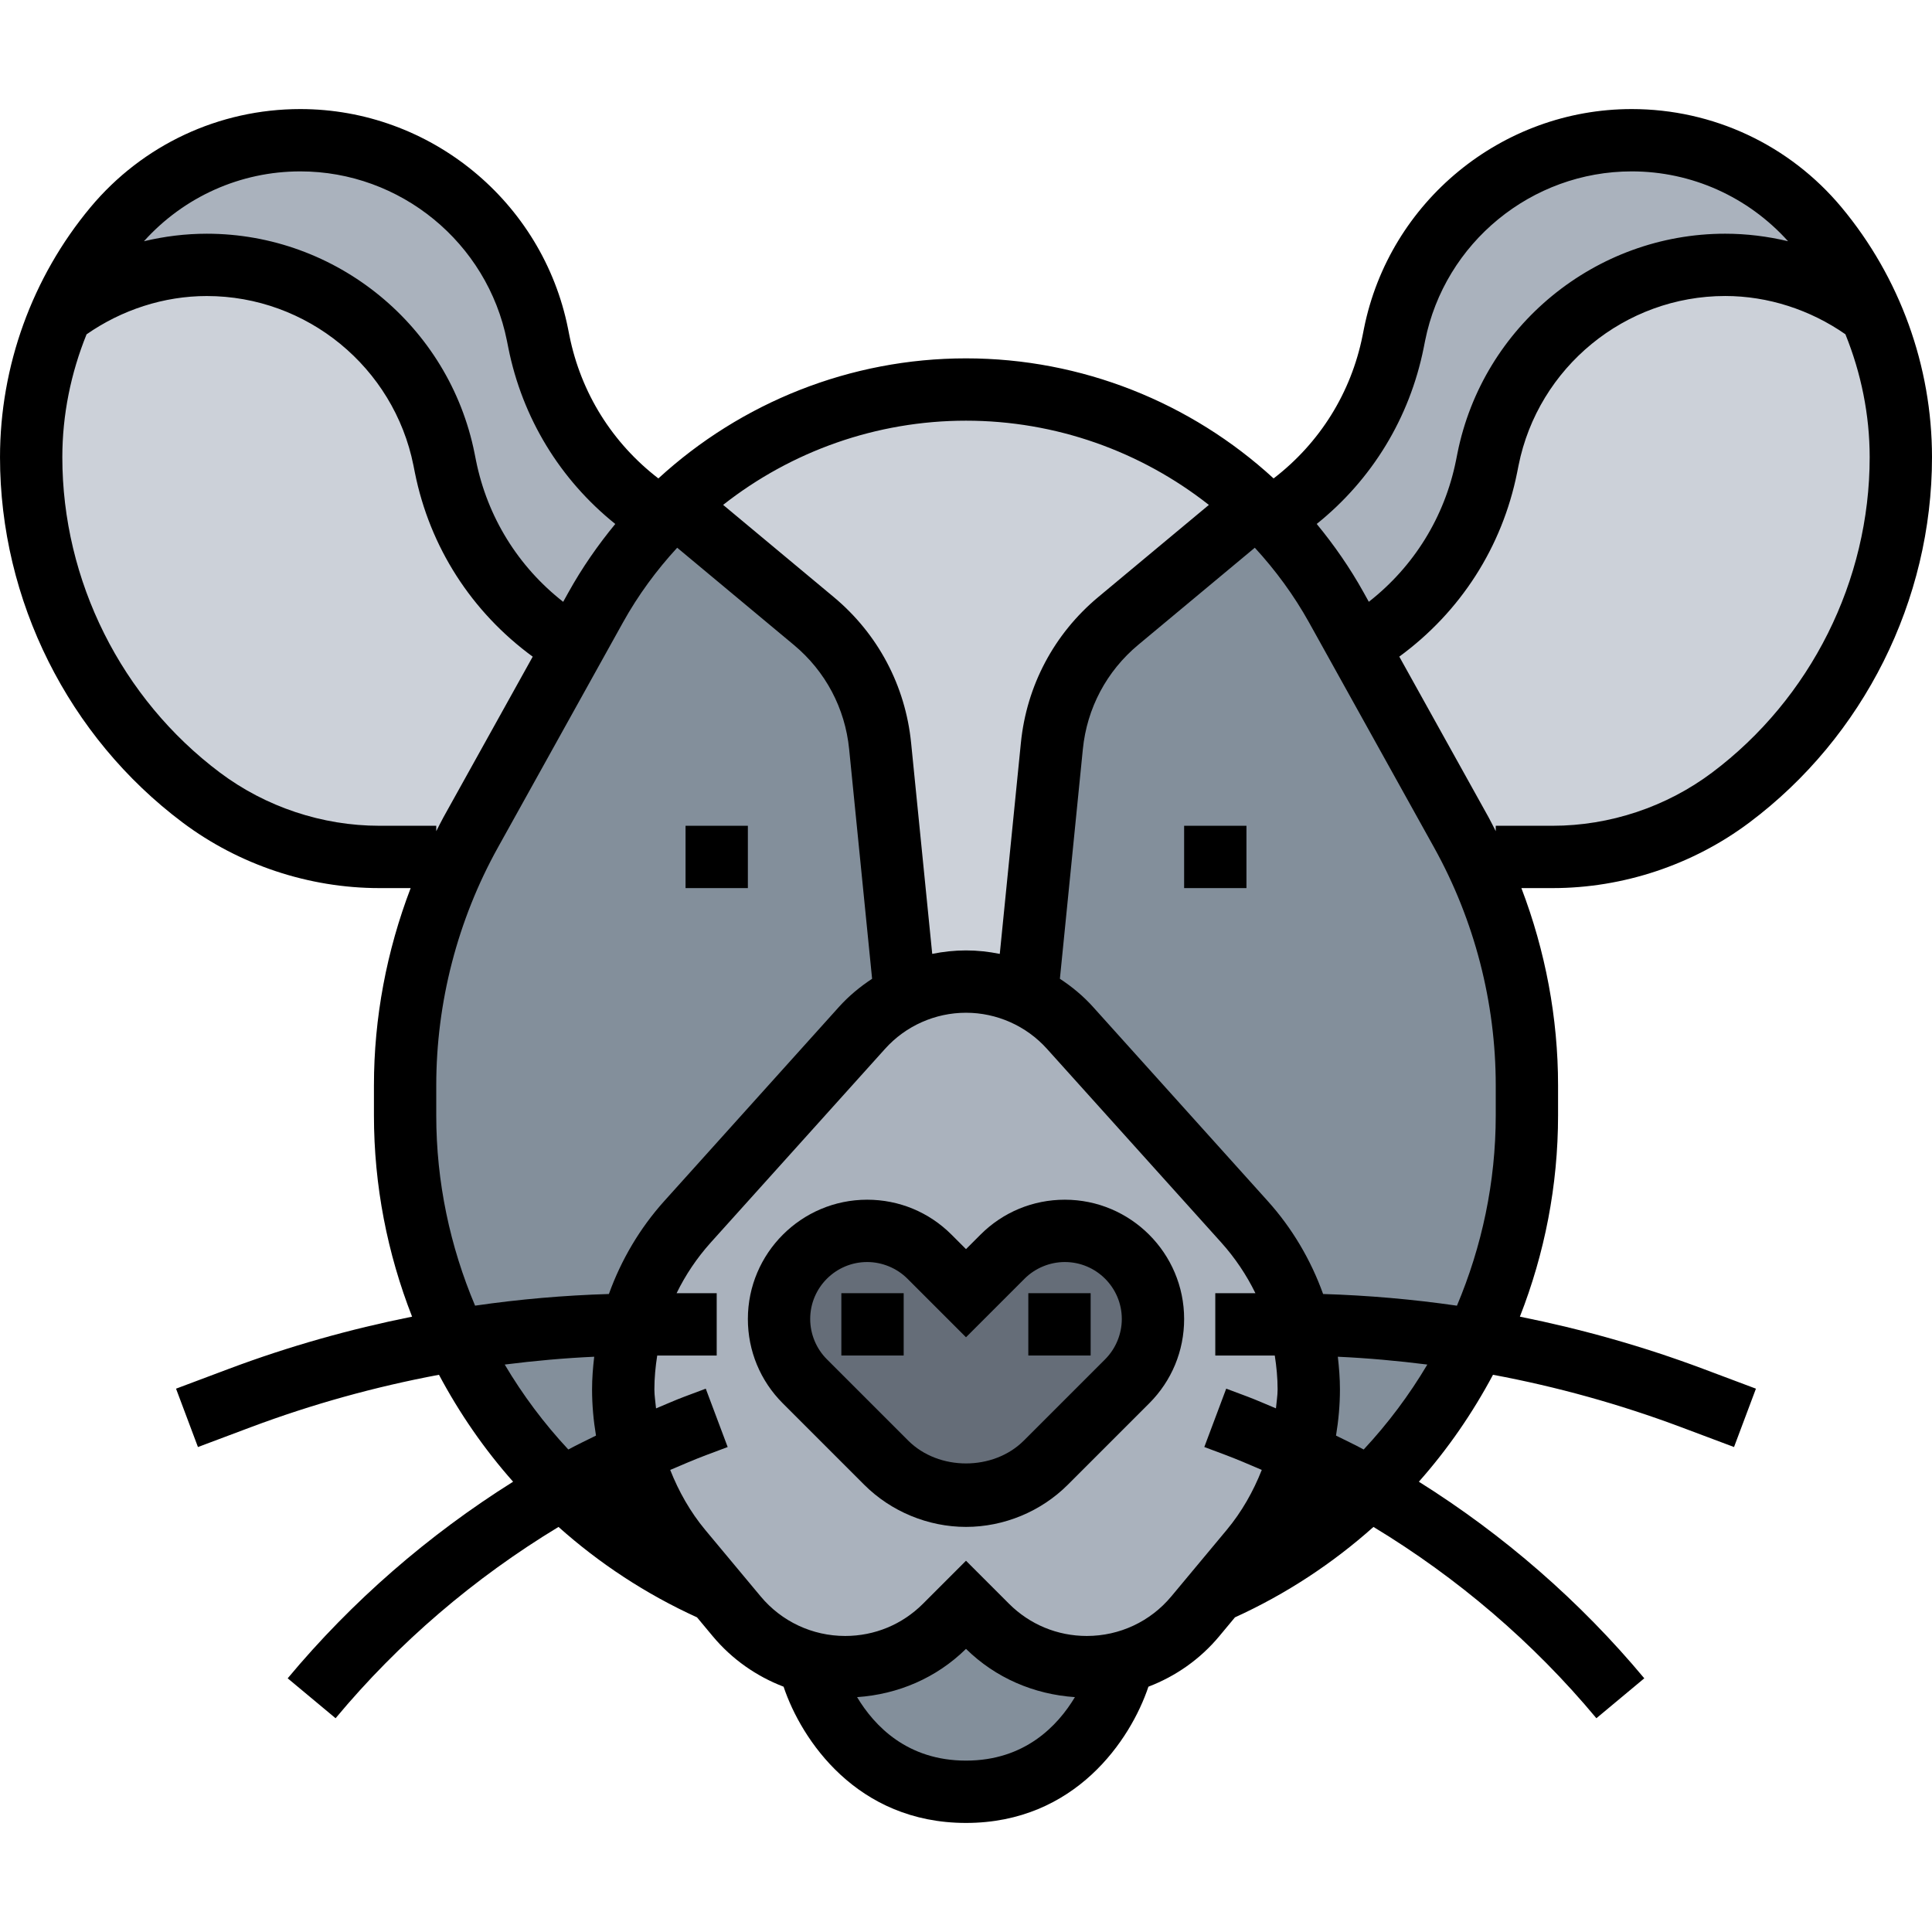 <svg height="496pt" viewBox="0 -27 496 495" width="496pt" xmlns="http://www.w3.org/2000/svg"><path d="m379.121 193.781c-1.281-2.562-2.562-5.121-3.922-7.602l-26.559-47.84-5.52-9.918c-4.641-8.242-10.242-15.844-16.723-22.48-1.277-1.363-2.637-2.723-4-3.922-19.84-18.719-46.32-29.52-74.398-29.52-19.762 0-38.719 5.359-55.199 15.039-6.879 4.082-13.359 8.883-19.199 14.48-1.363 1.199-2.723 2.559-4 3.922-6.48 6.637-12.082 14.238-16.723 22.48l-5.52 9.918-26.559 47.84c-1.359 2.48-2.641 5.039-3.922 7.602-8.48 17.918-12.879 37.438-12.879 57.359v7.758c0 20.48 4.641 40.082 13.121 57.762 6.801 14.16 16.078 26.961 27.277 37.918 11.281 11.043 24.641 20.16 39.523 26.723l-9.043-10.879c-6.078-7.363-10.398-15.844-12.801-24.961-1.359-5.281-2.078-10.723-2.078-16.242 0-5.68.719-11.277 2.238-16.641 2.562-9.758 7.441-18.797 14.32-26.398l44.723-49.758c3.359-3.762 7.52-6.801 12.078-8.801 4.562-2 9.52-3.121 14.641-3.121 10.16 0 19.922 4.32 26.719 11.922l44.723 49.758c6.879 7.602 11.758 16.641 14.32 26.398 1.52 5.363 2.238 10.961 2.238 16.641 0 5.52-.719 10.961-2.078 16.242-2.402 9.117-6.723 17.598-12.801 24.961l-9.043 10.879c14.883-6.562 28.242-15.68 39.523-26.723 11.199-10.957 20.477-23.758 27.277-37.918 8.48-17.68 13.121-37.281 13.121-57.762v-7.758c0-19.922-4.398-39.441-12.879-57.359zm0 0" fill="#838f9b"/><path d="m482.48 58.5c3.598 10 5.52 20.559 5.52 31.359 0 17.199-4 33.922-11.52 48.879-7.52 14.961-18.402 28.242-32.16 38.562-13.199 9.84-29.199 15.199-45.68 15.199h-14.641l-4.879 1.281c-1.281-2.562-2.562-5.121-3.922-7.602l-26.559-47.84 3.359-1.84c15.359-10.238 26-26.16 29.68-44.32l.32-1.758c5.84-29.043 31.281-49.922 60.879-49.922 13.68 0 26.641 4.48 37.359 12.398.801 1.84 1.523 3.68 2.242 5.602zm0 0" fill="#ccd1d9"/><path d="m466.641 30.82c5.598 6.719 10.16 14.16 13.598 22.078-10.719-7.918-23.68-12.398-37.359-12.398-29.598 0-55.039 20.879-60.879 49.922l-.32 1.758c-3.68 18.16-14.32 34.082-29.68 44.32l-3.359 1.84-5.52-9.918c-4.641-8.242-10.242-15.844-16.723-22.48l1.602-1.441c15.359-10.238 26-26.16 29.68-44.32l.32-1.758c5.84-29.043 31.281-49.922 60.879-49.922 9.281 0 18.242 2.078 26.402 5.84 8.16 3.84 15.438 9.359 21.359 16.48zm0 0" fill="#aab2bd"/><path d="m147.359 138.34-26.559 47.84c-1.359 2.48-2.641 5.039-3.922 7.602l-4.879-1.281h-14.641c-16.48 0-32.48-5.359-45.68-15.199-13.758-10.32-24.641-23.602-32.16-38.562-7.52-14.957-11.52-31.68-11.52-48.879 0-10.801 1.922-21.359 5.52-31.359.719-1.922 1.441-3.762 2.242-5.602 10.719-7.918 23.68-12.398 37.359-12.398 29.598 0 55.039 20.879 60.879 49.922l.32 1.758c3.68 18.16 14.32 34.082 29.68 44.32zm0 0" fill="#ccd1d9"/><path d="m168 104.5 1.602 1.441c-6.48 6.637-12.082 14.238-16.723 22.48l-5.52 9.918-3.359-1.84c-15.359-10.238-26-26.16-29.68-44.32l-.32-1.758c-5.84-29.043-31.281-49.922-60.879-49.922-13.68 0-26.641 4.48-37.359 12.398 3.438-7.918 8-15.359 13.598-22.078 5.922-7.121 13.199-12.641 21.359-16.48 8.16-3.762 17.121-5.84 26.402-5.84 29.598 0 55.039 20.879 60.879 49.922l.32 1.758c3.68 18.16 14.32 34.082 29.68 44.32zm0 0" fill="#aab2bd"/><path d="m322.398 102.02-2.398 2.48-32.961 27.441c-9.598 8.078-15.758 19.598-16.961 32.078l-6.078 60.48h-16c-5.121 0-10.078 1.121-14.641 3.121l-1.359-3.121-6.078-60.48c-1.203-12.48-7.363-24-16.961-32.078l-32.961-27.441-2.398-2.48c5.84-5.598 12.32-10.398 19.199-14.48 16.48-9.68 35.438-15.039 55.199-15.039 28.078 0 54.559 10.801 74.398 29.52zm0 0" fill="#ccd1d9"/><path d="m333.762 312.578c-2.562-9.758-7.441-18.797-14.32-26.398l-44.723-49.758c-6.797-7.602-16.559-11.922-26.719-11.922-5.121 0-10.078 1.121-14.641 3.121-4.559 2-8.719 5.039-12.078 8.801l-44.723 49.758c-6.879 7.602-11.758 16.641-14.32 26.398-1.52 5.363-2.238 10.961-2.238 16.641 0 5.52.719 10.961 2.078 16.242 2.402 9.117 6.723 17.598 12.801 24.961l9.043 10.879h.078l5.121 6.16c4.957 6 11.758 10.16 19.199 11.918 2.801.723 5.68 1.121 8.641 1.121 9.598 0 18.879-3.84 25.68-10.641l5.359-5.359 5.359 5.359c6.801 6.801 16.082 10.641 25.68 10.641 2.961 0 5.84-.398 8.641-1.121 7.441-1.758 14.242-5.918 19.199-11.918l5.121-6.16h.078l9.043-10.879c6.078-7.363 10.398-15.844 12.801-24.961 1.359-5.281 2.078-10.723 2.078-16.242 0-5.68-.719-11.277-2.238-16.641zm0 0" fill="#aab2bd"/><path d="m296 311.141v.801c-.238 5.68-2.559 11.117-6.641 15.199l-20.879 20.879c-5.441 5.441-12.801 8.48-20.48 8.48s-15.039-3.039-20.48-8.48l-20.879-20.879c-4.082-4.082-6.402-9.52-6.641-15.199 0-.242 0-.562 0-.801 0-6.242 2.559-11.922 6.641-16 4.078-4.082 9.758-6.641 16-6.641 6 0 11.758 2.398 16 6.641l9.359 9.359 9.359-9.359c4.242-4.242 10-6.641 16-6.641 6.242 0 11.922 2.559 16 6.641 4.082 4.078 6.641 9.758 6.641 16zm0 0" fill="#656d78"/><path d="m287.68 399.379.32 1.121s-8 32-40 32-40-32-40-32l.32-1.121c2.801.723 5.68 1.121 8.641 1.121 9.598 0 18.879-3.84 25.68-10.641l5.359-5.359 5.359 5.359c6.801 6.801 16.082 10.641 25.68 10.641 2.961 0 5.84-.398 8.641-1.121zm0 0" fill="#838f9b"/><path d="m273.375 280.5c-8.176 0-15.871 3.184-21.656 8.969l-3.719 3.719-3.719-3.719c-5.785-5.785-13.473-8.969-21.656-8.969-16.883 0-30.625 13.742-30.625 30.625 0 8.176 3.184 15.871 8.969 21.656l20.887 20.887c6.879 6.879 16.41 10.832 26.145 10.832s19.258-3.945 26.145-10.832l20.887-20.887c5.785-5.785 8.969-13.473 8.969-21.656 0-16.883-13.742-30.625-30.625-30.625zm10.344 40.969-20.887 20.887c-7.816 7.801-21.84 7.801-29.656 0l-20.887-20.887c-2.73-2.723-4.289-6.488-4.289-10.344 0-8.066 6.559-14.625 14.625-14.625 3.848 0 7.621 1.559 10.344 4.281l15.031 15.031 15.031-15.031c2.723-2.723 6.488-4.281 10.344-4.281 8.066 0 14.625 6.559 14.625 14.625 0 3.855-1.559 7.621-4.281 10.344zm0 0"/><path d="m176 184.5h16v16h-16zm0 0"/><path d="m449.113 183.668c29.359-22.016 46.887-57.07 46.887-93.777 0-23.398-8.246-46.184-23.23-64.168-13.363-16.031-32.992-25.223-53.859-25.223-33.301 0-62.207 23.703-68.742 56.352l-.359 1.801c-2.953 14.75-11.031 27.602-22.84 36.672-21.227-19.496-49.281-30.824-78.969-30.824s-57.742 11.328-78.977 30.824c-11.809-9.082-19.879-21.922-22.84-36.672l-.359-1.801c-6.527-32.648-35.434-56.352-68.734-56.352-20.867 0-40.496 9.191-53.867 25.223-14.977 17.977-23.223 40.77-23.223 64.168 0 36.707 17.527 71.762 46.887 93.777 14.473 10.855 32.41 16.832 50.504 16.832h8.035c-6.168 16.129-9.426 33.32-9.426 50.641v7.719c0 18.023 3.457 35.488 9.793 51.664-15.938 3.199-31.633 7.617-46.984 13.375l-13.617 5.113 5.625 14.984 13.617-5.113c15.75-5.902 31.879-10.367 48.262-13.438 5.25 9.855 11.609 19.086 19.031 27.453-21.742 13.648-41.344 30.648-57.871 50.473l12.297 10.25c16.238-19.488 35.648-36.051 57.23-49.113 10.465 9.344 22.387 17.215 35.562 23.215l4.039 4.848c4.918 5.898 11.207 10.281 18.184 12.953 4.559 13.617 18.801 34.977 46.832 34.977s42.273-21.359 46.832-34.977c6.984-2.672 13.273-7.047 18.184-12.953l4.031-4.848c13.176-6 25.098-13.879 35.562-23.215 21.582 13.062 41 29.625 57.23 49.113l12.297-10.25c-16.527-19.824-36.129-36.832-57.871-50.473 7.422-8.367 13.773-17.598 19.031-27.453 16.383 3.062 32.512 7.535 48.262 13.438l13.617 5.113 5.625-14.984-13.617-5.113c-15.352-5.758-31.055-10.168-46.984-13.375 6.344-16.176 9.801-33.641 9.801-51.664v-7.719c0-17.32-3.258-34.52-9.414-50.641h8.031c18.086 0 36.023-5.977 50.496-16.832zm-83.609-121.879.359-1.801c5.031-25.199 27.344-43.488 53.047-43.488 15.402 0 29.875 6.543 40.137 17.93-5.277-1.258-10.695-1.93-16.137-1.93-33.301 0-62.207 23.703-68.742 56.352l-.359 1.801c-2.922 14.566-10.824 27.289-22.395 36.344l-1.352-2.434c-3.488-6.277-7.551-12.117-12.023-17.551 14.176-11.375 23.848-27.184 27.465-45.223zm-55.152 40.336-28.398 23.656c-11.344 9.461-18.402 22.758-19.863 37.453l-5.418 54.16c-2.84-.574-5.734-.895-8.672-.895s-5.832.32-8.672.887l-5.418-54.16c-1.469-14.695-8.52-27.992-19.871-37.453l-28.391-23.656c17.488-13.762 39.359-21.617 62.352-21.617s44.863 7.855 62.352 21.625zm-233.262-85.625c25.703 0 48.016 18.289 53.055 43.496l.359 1.801c3.609 18.039 13.281 33.848 27.457 45.223-4.48 5.434-8.535 11.273-12.023 17.551l-1.352 2.434c-11.57-9.055-19.473-21.777-22.395-36.344l-.359-1.801c-6.535-32.656-35.441-56.359-68.742-56.359-5.441 0-10.859.672-16.137 1.93 10.262-11.387 24.734-17.93 40.137-17.93zm20.301 168c-14.656 0-29.176-4.84-40.902-13.633-25.352-19.016-40.488-49.289-40.488-80.977 0-10.887 2.191-21.59 6.223-31.559 9.023-6.289 19.855-9.832 30.867-9.832 25.703 0 48.016 18.289 53.055 43.496l.359 1.801c3.84 19.184 14.574 35.809 30.258 47.289l-22.93 41.254c-.648 1.168-1.215 2.367-1.832 3.551v-1.391zm14.609 74.359v-7.719c0-21.305 5.473-42.418 15.816-61.039l32.105-57.777c3.902-7.031 8.621-13.434 13.934-19.207l29.953 24.957c8.113 6.754 13.152 16.25 14.191 26.754l5.895 58.953c-3.109 2.047-6.008 4.438-8.535 7.254l-44.773 49.754c-6.34 7.039-11.113 15.176-14.266 23.918-11.535.352-23 1.344-34.352 2.992-6.418-15.184-9.969-31.711-9.969-48.84zm17.574 63.961c7.617-.961 15.273-1.656 22.977-2.008-.328 2.766-.551 5.559-.551 8.383 0 3.992.359 7.961 1.008 11.863-2.375 1.176-4.77 2.312-7.105 3.57-6.223-6.672-11.695-13.984-16.328-21.809zm118.426 101.68c-15.07 0-23.52-8.902-27.961-16.297 10.527-.719 20.367-4.926 27.961-12.391 7.594 7.465 17.434 11.672 27.961 12.391-4.441 7.395-12.891 16.297-27.961 16.297zm31.016-32c-7.543 0-14.641-2.938-19.977-8.273l-11.039-11.039-11.039 11.039c-5.336 5.336-12.434 8.273-19.977 8.273-8.418 0-16.328-3.703-21.711-10.168l-14.211-17.047c-3.855-4.633-6.805-9.875-9-15.41 3.066-1.305 6.121-2.641 9.25-3.816l5.504-2.062-5.625-14.984-5.504 2.062c-2.457.922-4.84 2-7.262 3-.137-1.629-.426-3.238-.426-4.879 0-2.934.281-5.832.727-8.695h15.273v-16h-10.297c2.281-4.68 5.219-9.062 8.77-13.008l44.773-49.754c5.281-5.871 12.852-9.238 20.754-9.238s15.473 3.367 20.762 9.238l44.773 49.754c3.543 3.945 6.48 8.328 8.77 13.008h-10.305v16h15.273c.445 2.863.727 5.762.727 8.695 0 1.641-.289 3.25-.426 4.871-2.422-1-4.805-2.07-7.262-3l-5.504-2.062-5.625 14.984 5.504 2.062c3.129 1.176 6.184 2.512 9.25 3.816-2.184 5.535-5.145 10.777-9 15.402l-14.211 17.055c-5.383 6.473-13.293 10.176-21.711 10.176zm71.082-47.871c-2.336-1.258-4.73-2.395-7.105-3.57.648-3.902 1.008-7.871 1.008-11.863 0-2.824-.223-5.617-.543-8.383 7.703.352 15.359 1.047 22.977 2.008-4.641 7.824-10.113 15.137-16.336 21.809zm-10.418-39.922c-3.145-8.742-7.926-16.887-14.266-23.918l-44.773-49.754c-2.527-2.816-5.426-5.215-8.535-7.254l5.895-58.953c1.047-10.496 6.09-20 14.184-26.754l29.961-24.957c5.312 5.773 10.031 12.184 13.934 19.207l32.105 57.777c10.344 18.621 15.816 39.734 15.816 61.039v7.719c0 17.129-3.551 33.656-9.961 48.848-11.359-1.648-22.824-2.641-34.359-3zm42.488-122.375-22.93-41.258c15.684-11.477 26.418-28.102 30.258-47.285l.359-1.801c5.039-25.199 27.352-43.496 53.055-43.496 11.012 0 21.844 3.543 30.859 9.824 4.039 9.984 6.23 20.688 6.23 31.574 0 31.688-15.137 61.961-40.488 80.977-11.719 8.793-26.246 13.633-40.902 13.633h-14.609v1.391c-.617-1.184-1.184-2.391-1.832-3.559zm0 0"/><path d="m304 184.5h16v16h-16zm0 0"/><path d="m216 304.5h16v16h-16zm0 0"/><path d="m264 304.5h16v16h-16zm0 0"/></svg>